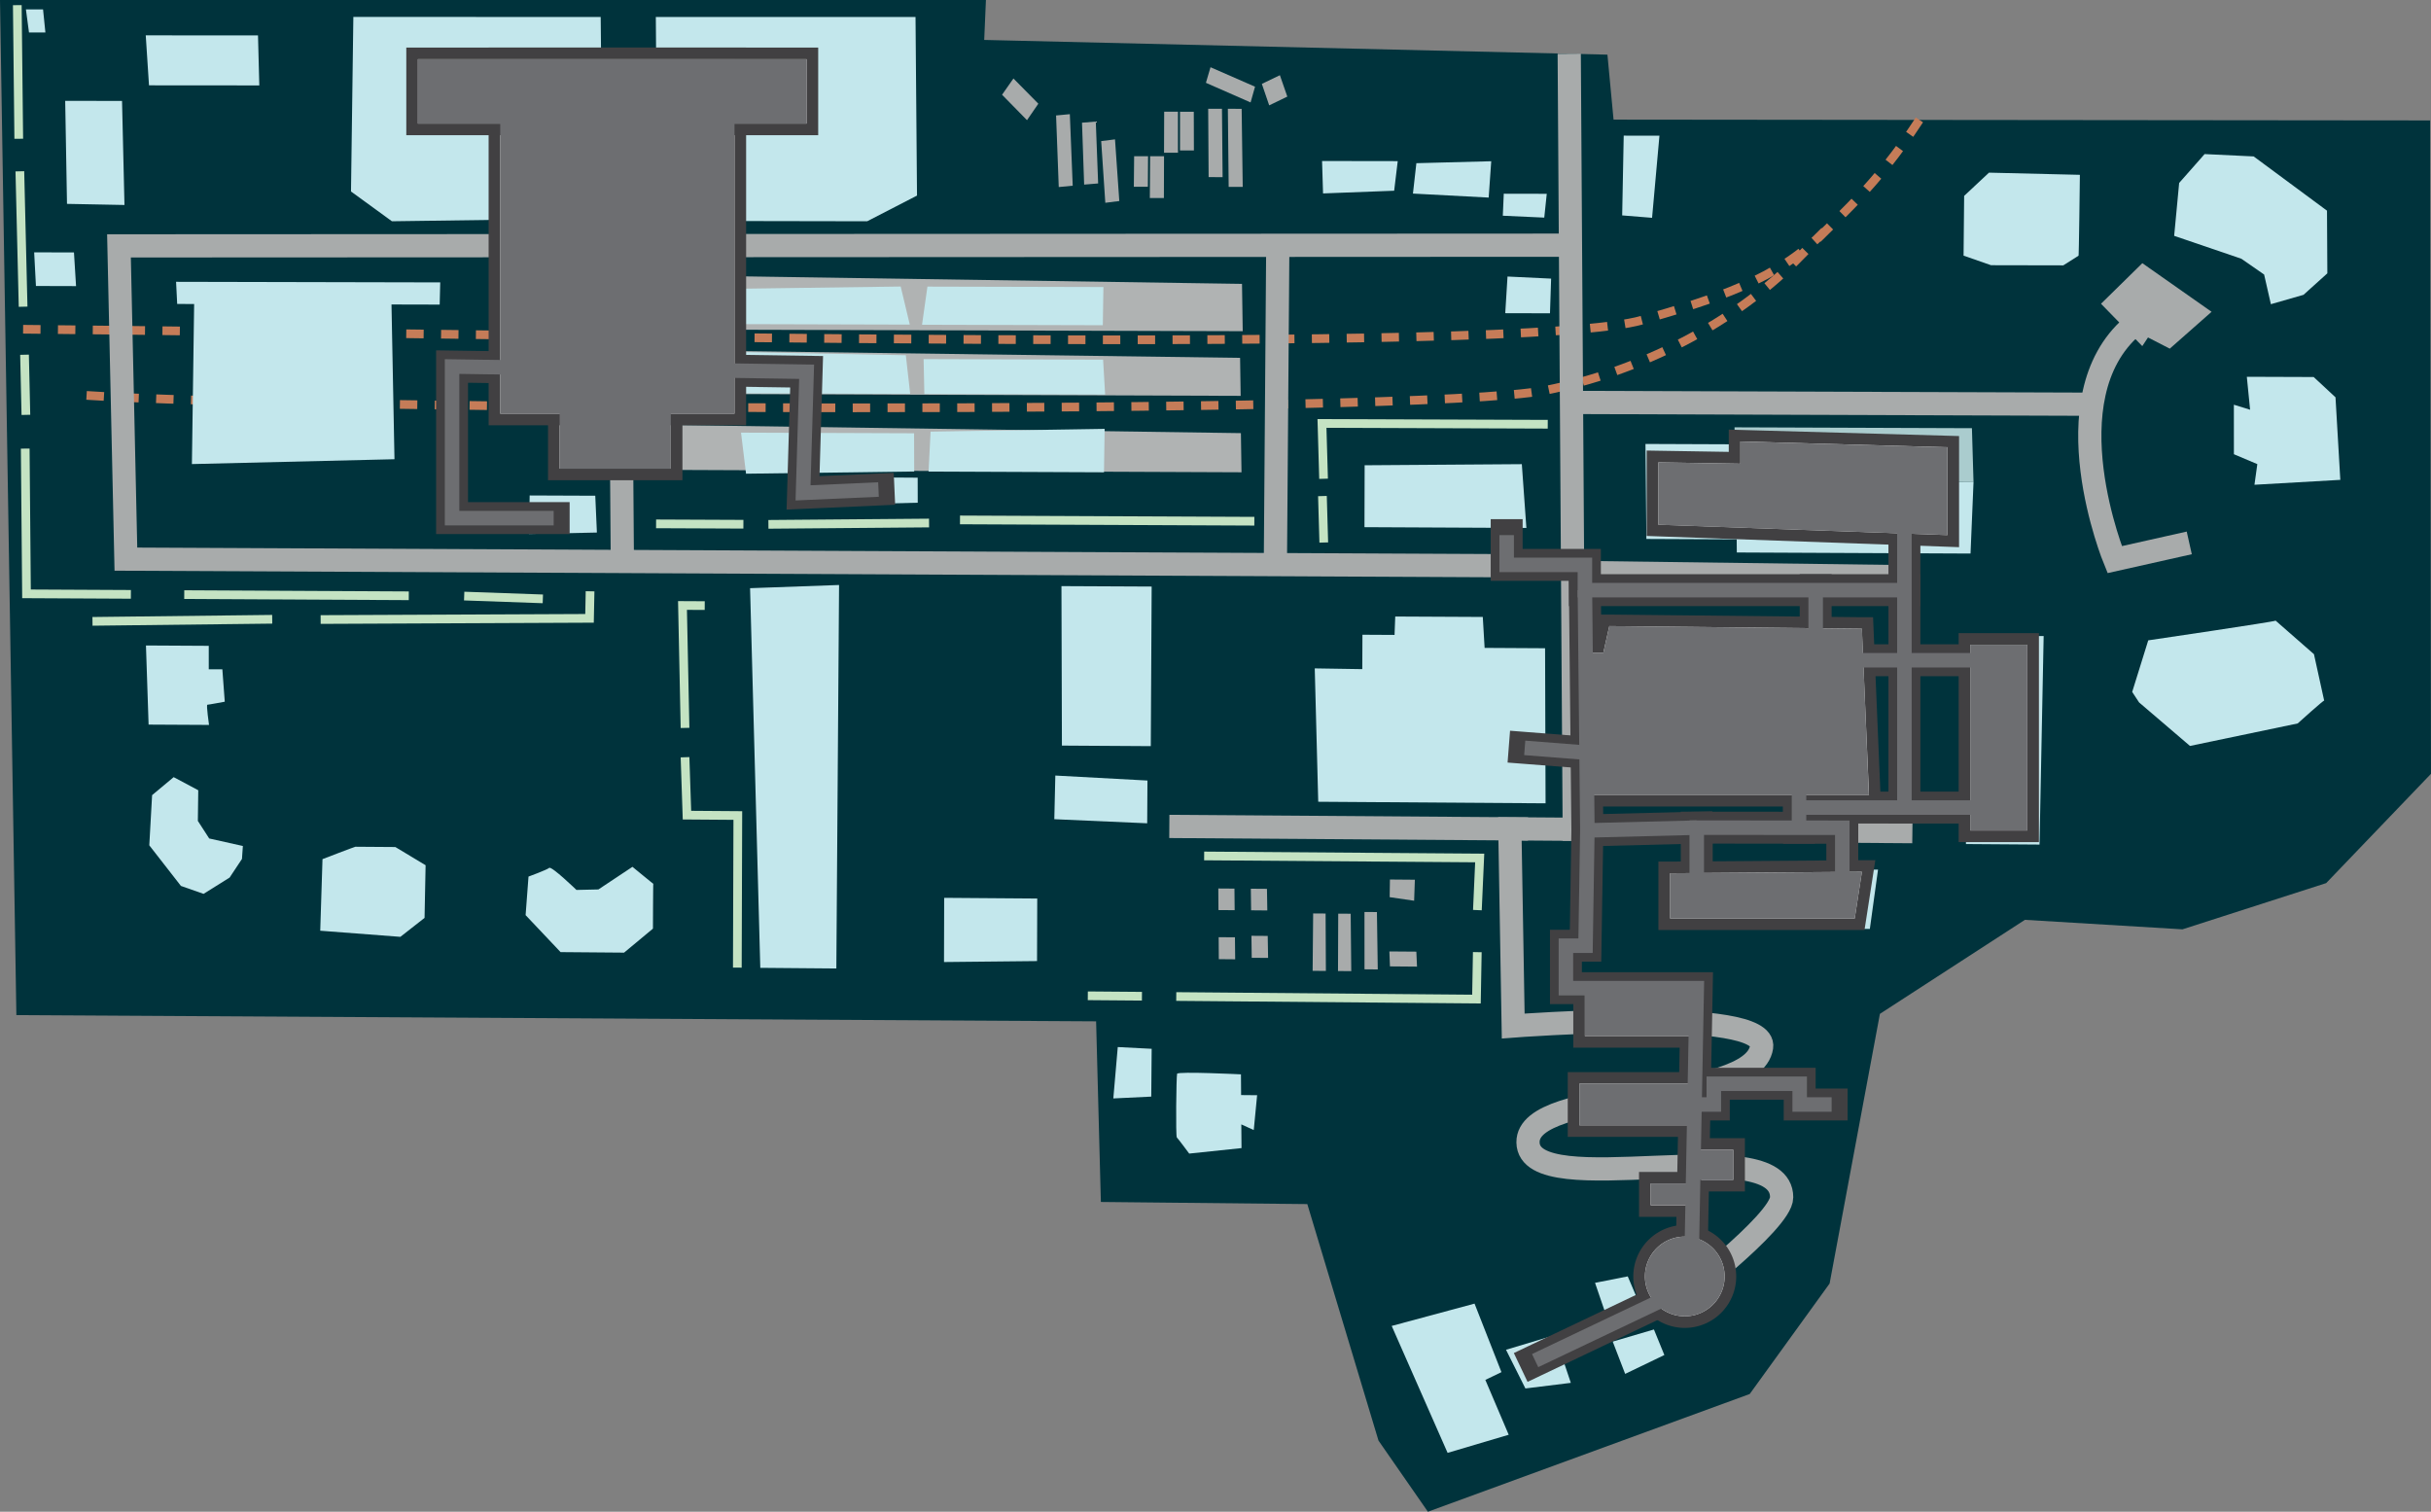 <svg id="Calque_1" data-name="Calque 1" xmlns="http://www.w3.org/2000/svg" viewBox="0 0 837.48 520.82"><rect x="0" y="0" width="837.48" height="520.82" fill="#808080" stroke="none"/><defs><style>.cls-1{fill:#00333c;}.cls-10,.cls-13,.cls-2,.cls-3,.cls-9{fill:none;}.cls-2{stroke:#c57c58;stroke-dasharray:6;}.cls-10,.cls-13,.cls-2,.cls-3,.cls-4,.cls-9{stroke-miterlimit:10;}.cls-2,.cls-9{stroke-width:3px;}.cls-3,.cls-4{stroke:#a8abab;stroke-width:8px;}.cls-4{fill:#fff;}.cls-5{fill:#a8abab;}.cls-6{fill:#b0b3b3;}.cls-7{fill:#c3e7ec;}.cls-8{fill:#aaccce;}.cls-9{stroke:#c4e3c3;}.cls-10{stroke:#414042;stroke-linecap:square;stroke-width:11px;}.cls-11{fill:#f1f2f2;}.cls-12{fill:#414042;}.cls-13{stroke:#6d6e71;stroke-width:5px;}.cls-14{fill:#6d6e71;}</style></defs><title>ReserveBasement</title><g id="Floor"><polygon id="ground" class="cls-1" points="751.87 320.17 801.36 304.25 837.48 266.59 837.16 41.49 555.87 41.21 553.76 18.83 339.06 13.76 339.65 0 0 0 5.64 349.73 377.61 351.87 379.25 414.1 450.37 414.83 474.89 496.31 491.91 520.82 602.78 480.26 630.3 442.2 647.63 349.29 697.58 316.9 751.87 320.17"/><g id="rails"><path class="cls-2" d="M663.36,103.08c-15.51,23.77-27.85,33.23-40.51,46.4-23.25,24.18-56.62,40.51-88.27,46.76-44.79,8.84-430.67,6.69-503,1.73" transform="translate(-2.13 -61.77)"/><path class="cls-2" d="M10.09,175.2c181.11,1.63,516.57,8.87,557.84-3.17,24.44-7.13,46.81-13.82,62.8-30.67" transform="translate(-2.13 -61.77)"/></g><g id="roads"><polyline class="cls-3" points="540.6 18.52 542.33 285.7 654.82 286.49 655.92 198.68 541.09 197.19"/><path class="cls-3" d="M756.33,248.81l-25.69,5.76s-22.87-55.58,6.1-80.44" transform="translate(-2.13 -61.77)"/><line class="cls-4" x1="720.67" y1="139.26" x2="541.38" y2="138.65"/><path class="cls-3" d="M578.77,510.89s37.13-28.08,37.14-36.62c.06-23.6-87.06,2.37-87.38-18.92C528.24,436,606,442.57,609,422.5c2.09-14-85.57-7.25-85.57-7.25l-1.16-67.94,22.15.16" transform="translate(-2.13 -61.77)"/><polyline class="cls-3" points="541.74 195.02 43.37 192.63 40.99 84.71 541.02 84.47"/><line class="cls-3" x1="439.37" y1="194.53" x2="440.2" y2="84.51"/><line class="cls-3" x1="214.4" y1="193.45" x2="213.57" y2="84.62"/><line class="cls-3" x1="402.83" y1="284.72" x2="526.41" y2="285.59"/><polygon class="cls-5" points="723.8 104.65 738.02 119.24 739.99 116.26 747.49 120.12 761.89 107.42 738.04 90.67 723.8 104.65"/></g><g id="pavement"><polygon class="cls-6" points="427.7 162.71 223.11 161.86 223.88 146.32 427.49 149.22 427.7 162.71"/><polygon class="cls-6" points="427.41 136.38 225.79 135.68 226.53 120.58 427.21 123.29 427.41 136.38"/><polygon class="cls-6" points="428.12 114.1 222.7 113.52 223.88 94.74 427.87 97.8 428.12 114.1"/></g><g id="buildings"><polygon class="cls-7" points="677.27 290.79 677.54 219 704.04 219.14 702.62 290.97 677.27 290.79"/><polygon class="cls-7" points="646.98 299.6 573.94 299.07 572.41 319.48 644.16 320.04 646.98 299.6"/><polygon class="cls-7" points="679.88 166.11 597.67 165.35 597.53 153.07 566.86 152.95 567.18 185.68 598.29 185.82 598.33 190.34 678.85 190.71 679.88 166.11"/><polygon class="cls-8" points="679.88 166.11 679.33 147.52 597.55 147.22 597.67 165.35 679.88 166.11"/><polygon class="cls-7" points="470.12 160.29 470.06 181.62 525.84 181.89 524.27 159.91 470.12 160.29"/><polygon class="cls-7" points="480.66 212.4 510.82 212.55 511.45 223.21 532.28 223.33 532.45 276.76 454.13 276.22 452.93 230.27 469.31 230.53 469.36 218.68 480.42 218.74 480.66 212.4"/><polygon class="cls-7" points="396.75 202.08 365.67 201.93 365.83 256.87 396.45 257.06 396.75 202.08"/><polygon class="cls-7" points="395.3 268.91 363.56 267.19 363.21 282.23 395.21 283.64 395.3 268.91"/><polygon class="cls-7" points="357.26 331.11 357.33 309.56 325.27 309.32 325.21 331.44 357.26 331.11"/><path class="cls-7" d="M786.08,275.59c.06.32-43.88,6.79-43.88,6.79l-5.53,17.77,2.37,3.61,17.54,15,37.1-7.75s9.06-8.18,9.13-7.86-3.52-16-3.52-16Z" transform="translate(-2.13 -61.77)"/><polygon class="cls-7" points="776.66 167.01 777.65 159.9 769.58 156.49 769.57 139.43 775.16 141.16 774.03 129.81 797.06 129.89 804.58 136.88 806.24 165.32 776.66 167.01"/><polygon class="cls-7" points="782.32 104.8 779.99 94.58 772.15 89.14 749 81.25 750.72 63.03 759.49 53.08 776.39 53.89 801.65 72.58 801.77 94.17 793.56 101.57 782.32 104.8"/><path class="cls-7" d="M718.18,149.87c.14.73.47-27.87.47-27.87l-31.31-.75-8.56,8-.2,20.59,9.47,3.3,24.89.05Z" transform="translate(-2.13 -61.77)"/><polygon class="cls-7" points="558.84 74.21 569.14 75.04 571.68 46.75 559.37 46.73 558.84 74.21"/><polygon class="cls-7" points="533.97 107.94 534.36 95.99 519.34 95.27 518.56 107.9 533.97 107.94"/><polygon class="cls-7" points="532 74.97 532.86 66.77 518.05 66.74 517.72 74.32 532 74.97"/><polygon class="cls-7" points="380.32 162.71 380.55 147.75 320.59 148.7 319.89 162.46 380.32 162.71"/><polygon class="cls-7" points="314.9 149.27 314.94 162.44 257.01 163.2 255.28 149.05 314.9 149.27"/><polygon class="cls-7" points="380.72 135.94 380.02 123.91 318.18 123.72 318.44 135.73 380.72 135.94"/><polygon class="cls-7" points="313.56 135.71 312.06 122.38 253.08 121.25 253.54 135.51 313.56 135.71"/><polygon class="cls-7" points="379.92 112.05 380.13 98.89 319.5 98.74 317.64 111.88 379.92 112.05"/><polygon class="cls-7" points="313.42 111.83 310.29 98.71 255.08 99.47 255.56 111.67 313.42 111.83"/><polygon class="cls-7" points="315.91 67.38 315.4 5.86 225.93 5.85 226.41 67.23 237.77 76.12 298.75 76.23 315.91 67.38"/><polygon class="cls-7" points="207.52 64.76 206.94 5.85 121.73 5.83 120.92 65.97 135.02 76.23 191.11 75.46 207.52 64.76"/><polygon class="cls-7" points="89.33 29.43 88.88 12.19 50.21 12.18 51.33 29.4 89.33 29.43"/><polygon class="cls-7" points="42.04 34.77 22.46 34.75 23.08 70.24 42.88 70.62 42.04 34.77"/><polygon class="cls-7" points="9.99 11.19 15.64 11.19 14.83 3.23 8.93 3.23 9.99 11.19"/><polygon class="cls-7" points="26.2 98.57 25.48 86.97 11.77 86.94 12.38 98.53 26.2 98.57"/><polygon class="cls-7" points="135.9 158.21 134.87 104.9 151.47 104.94 151.66 97.29 60.66 97.09 61.04 104.72 66.88 104.74 66.11 159.88 135.9 158.21"/><polygon class="cls-7" points="512.85 68.07 513.73 55.55 487.94 56.22 486.76 66.69 512.85 68.07"/><polygon class="cls-7" points="480.29 65.71 481.52 55.51 455.45 55.47 455.79 66.64 480.29 65.71"/><polygon class="cls-7" points="288.12 333.66 261.92 333.44 258.4 202.64 289.06 201.54 288.12 333.66"/><path class="cls-7" d="M227.07,381.7s.05-15.57.12-15.45-7.18-5.84-7.18-5.84l-11.73,7.79-7.56.17s-8.58-8.29-9.39-7.6-7.13,3-7.13,3l-1,13.28,12.05,12.74,21.87.18Z" transform="translate(-2.13 -61.77)"/><path class="cls-7" d="M148.39,378l.36-18.14-10.42-6.27-13.77-.1c-.24,0-11.33,4.27-11.33,4.27l-.78,24.66,27.61,2.11Z" transform="translate(-2.13 -61.77)"/><polygon class="cls-7" points="83.67 291.46 83.36 295.92 79.1 302.34 70.13 307.95 62.33 305.22 51.43 291.23 52.4 273.94 59.83 267.74 68.3 272.26 68.16 282.82 72.07 288.87 83.67 291.46"/><path class="cls-7" d="M74.14,311.52s-1-6.95-.58-6.95,6-1.05,6-1.05l-.83-11.17-4.68,0,0-8.08-21.64-.12.91,27.26Z" transform="translate(-2.13 -61.77)"/><polygon class="cls-7" points="205.63 183.47 205.07 170.79 182.47 170.7 182.22 183.97 205.63 183.47"/><polygon class="cls-7" points="573.37 466.83 569.78 458.03 555.58 462.2 559.87 473.33 573.37 466.83"/><polygon class="cls-7" points="566.11 452.29 560.76 439.74 549.49 441.96 554.09 455.42 566.11 452.29"/><polygon class="cls-7" points="541.15 476.42 535.63 459.97 518.82 465.02 525.5 478.35 541.15 476.42"/><polygon class="cls-7" points="519.75 494.3 511.7 475.4 517.25 472.73 507.98 449.12 479.44 456.81 498.7 500.54 519.75 494.3"/><path class="cls-7" d="M429.83,457.31l-.07-8.17,4.29,1.95,1.16-12-5.52-.05-.05-7.14s-21.72-1.07-22-.2-.52,21.57-.09,21.95,4.26,5.55,4.26,5.55Z" transform="translate(-2.13 -61.77)"/><polygon class="cls-7" points="396.61 377.8 396.75 361.33 385.07 360.73 383.54 378.43 396.61 377.8"/><polygon class="cls-7" points="316.14 164.57 316.16 173.19 296.64 173.69 296.05 164.43 316.14 164.57"/></g><g id="fencing"><polyline class="cls-9" points="254.01 333.37 254.18 280.96 236.66 280.83 235.99 260.88"/><polyline class="cls-9" points="235.99 250.78 235.12 208.6 242.78 208.64"/><polyline class="cls-9" points="203.28 203.71 203.09 213.03 110.46 213.44"/><line class="cls-9" x1="93.78" y1="213.35" x2="31.86" y2="214.07"/><line class="cls-9" x1="187.01" y1="206.32" x2="159.91" y2="205.36"/><line class="cls-9" x1="140.83" y1="205.26" x2="63.47" y2="204.86"/><polyline class="cls-9" points="45.09 204.77 9.13 204.59 8.69 154.55"/><line class="cls-9" x1="8.92" y1="142.93" x2="8.45" y2="122.21"/><line class="cls-9" x1="7.96" y1="105.67" x2="6.84" y2="59.02"/><line class="cls-9" x1="6.46" y1="47.81" x2="5.96" y2="1.77"/><line class="cls-9" x1="320.06" y1="180.19" x2="264.72" y2="180.65"/><line class="cls-9" x1="432.12" y1="179.57" x2="330.72" y2="179.12"/><line class="cls-9" x1="256.1" y1="180.61" x2="226.02" y2="180.48"/><polyline class="cls-9" points="533.2 146.16 455.42 145.88 455.97 164.95"/><line class="cls-9" x1="455.58" y1="170.9" x2="456.04" y2="186.91"/><line class="cls-9" x1="374.75" y1="343.07" x2="393.4" y2="343.22"/><polyline class="cls-9" points="405.22 343.32 508.64 344.2 508.93 328.03"/><polyline class="cls-9" points="508.96 313.55 509.76 295.59 414.83 294.89"/></g><g id="citern"><polygon class="cls-5" points="488.16 333.02 478.84 332.94 478.64 327.79 487.93 327.86 488.16 333.02"/><polygon class="cls-5" points="487.17 310.32 487.42 303.08 478.83 303.01 478.74 309.09 487.17 310.32"/><polygon class="cls-5" points="474.64 333.99 474.35 314.22 470.06 314.19 470.07 333.95 474.64 333.99"/><polygon class="cls-5" points="465.51 334.58 465.31 314.8 461.02 314.77 460.94 334.54 465.51 334.58"/><polygon class="cls-5" points="456.77 334.51 456.67 314.73 452.38 314.7 452.2 334.47 456.77 334.51"/><polygon class="cls-5" points="436.86 330.02 436.73 322.44 431.12 322.4 431.22 329.98 436.86 330.02"/><polygon class="cls-5" points="436.59 313.67 436.47 306.22 430.91 306.18 431.01 313.62 436.59 313.67"/><polygon class="cls-5" points="425.34 313.58 425.27 306.14 419.71 306.1 419.76 313.54 425.34 313.58"/><polygon class="cls-5" points="425.52 330.5 425.44 322.92 419.83 322.88 419.88 330.45 425.52 330.5"/></g><g id="random"><polygon class="cls-5" points="428.12 64.39 423.28 64.38 423 37.48 427.75 37.49 428.12 64.39"/><polygon class="cls-5" points="421.19 61.03 416.37 61.02 416.22 37.48 420.97 37.48 421.19 61.03"/><polygon class="cls-5" points="411.3 51.84 406.51 51.84 406.51 38.49 411.26 38.5 411.3 51.84"/><polygon class="cls-5" points="405.81 52.62 401.01 52.61 401.06 38.49 405.81 38.49 405.81 52.62"/><polygon class="cls-5" points="385.6 69.26 380.78 69.87 379.36 48.61 384.12 48.01 385.6 69.26"/><polygon class="cls-5" points="378.31 63.2 373.49 63.6 372.75 42.27 377.5 41.88 378.31 63.2"/><polygon class="cls-5" points="400.96 68.23 396.12 68.22 396.21 53.82 401.01 53.83 400.96 68.23"/><polygon class="cls-5" points="395.44 64.33 390.61 64.33 390.71 53.82 395.51 53.82 395.44 64.33"/><polygon class="cls-5" points="369.55 63.98 364.74 64.44 363.82 39.78 368.56 39.33 369.55 63.98"/><polygon class="cls-5" points="432.36 29.87 430.83 35.29 415.44 28.53 417.02 23.16 432.36 29.87"/><polygon class="cls-5" points="443.48 33.28 437.24 36.3 434.71 28.9 440.92 25.91 443.48 33.28"/><polygon class="cls-5" points="357.71 35.73 353.8 41.4 345.21 32.64 349.13 27.04 357.71 35.73"/></g><g id="heli"><path d="M613.6,299.43c0,8-2.77,21.27-5.51,21.27L608,332c-1.26.07-1.63.14-2.9.2l-.2-11.4c-3.27.14-4.54-14.14-4.61-21s1.87-19.9,5.76-19.88C609.65,279.87,613.59,289.25,613.6,299.43Z" transform="translate(-2.13 -61.77)"/><rect x="602.82" y="330.14" width="7.27" height="2.7" transform="translate(1210.78 601.2) rotate(180)"/><rect x="605.13" y="275.48" width="2.63" height="49.52" transform="translate(904.57 -367.97) rotate(90)"/><rect x="605.13" y="275.48" width="2.63" height="49.52" transform="translate(1245.45 21.96) rotate(135)"/><rect x="605.13" y="275.48" width="2.63" height="49.52" transform="translate(387.8 -402.65) rotate(45)"/></g></g><g id="basement"><g id="basement_outline"><polyline class="cls-10" points="634.67 306.26 634.67 285.18 584.53 285.14 584.53 306.26"/><polyline class="cls-10" points="684.5 278.22 656.07 278.22 656.07 227.47 683.28 227.47"/><polyline class="cls-10" points="656.07 179.17 656.07 227.47 640.17 227.47"/><polyline class="cls-10" points="519.05 184.36 519.05 194.61 546 194.61 546 203.32 656.07 203.32"/><polyline class="cls-10" points="584.53 285.14 546.85 286.09 546 203.32"/><line class="cls-10" x1="656.07" y1="278.22" x2="619.76" y2="278.22"/><line class="cls-10" x1="619.76" y1="285.18" x2="619.76" y2="272.8"/><line class="cls-10" x1="625.5" y1="203.32" x2="625.5" y2="233.59"/><line class="cls-10" x1="525.27" y1="257.66" x2="555.33" y2="260"/><polyline class="cls-10" points="528.85 468.75 582.58 443.18 584.53 340.44 539.46 340.44 539.46 325.81 546.22 325.81 546.85 286.09"/><polyline class="cls-10" points="631 380.52 619.99 380.52 619.99 373.37 590.41 373.37 590.41 380.52 578.26 380.52"/><polyline class="cls-10" points="190.74 178.5 155.74 178.5 155.74 126.28 277.88 128.08 276.65 169.8 302.64 168.65"/><rect class="cls-11" x="676.75" y="220.12" width="23.67" height="67.96"/><path class="cls-12" d="M700.54,283.89v64H680.88v-64h19.66m4-4H676.88v72h27.66v-72Z" transform="translate(-2.13 -61.77)"/><polygon class="cls-11" points="573.36 318.44 573.36 298.86 643.77 298.34 640.66 318.44 573.36 318.44"/><path class="cls-12" d="M643.56,362.12l-2.48,16.09h-63.6v-15.6l66.08-.49m4.68-4-4.71,0-66.08.48-4,0v23.57h71l.53-3.39,2.49-16.08.72-4.65Z" transform="translate(-2.13 -61.77)"/><polygon class="cls-11" points="569.28 182.72 569.28 157.26 597.56 157.72 597.56 150.04 672.9 152.16 672.9 186.44 569.28 182.72"/><path class="cls-12" d="M601.69,213.86l71.34,2v30.26l-99.62-3.58V221.06l28.28.46v-7.66m-4-4.11v7.7l-24.22-.39-4.06-.07v29.42l3.85.14,99.62,3.58,4.15.15V212l-3.89-.11-71.34-2-4.11-.12Z" transform="translate(-2.13 -61.77)"/><polygon class="cls-11" points="544.74 275.88 544.2 222.87 550.75 222.87 552.82 213.68 643.36 214.64 645.93 275.88 544.74 275.88"/><path class="cls-12" d="M556.54,277.47l87,.91L646,335.64H548.85l-.5-49h6.13l2.06-9.17m-3.19-4-.71,3.16-1.36,6.05h-7l0,4,.5,49,0,3.95H650.14l-.18-4.16-2.4-57.26-.16-3.8-3.79,0-87-.91-3.23,0Z" transform="translate(-2.13 -61.77)"/><rect class="cls-11" x="544" y="337.83" width="42.52" height="21.12"/><path class="cls-12" d="M586.66,401.59v17.13H548.13V401.59h38.53m4-4H544.13v25.13h46.53V397.59Z" transform="translate(-2.13 -61.77)"/><rect class="cls-11" x="542.09" y="371.37" width="43.81" height="18.3"/><path class="cls-12" d="M586,435.14v14.3H546.22v-14.3H586m4-4H542.22v22.3H590v-22.3Z" transform="translate(-2.13 -61.77)"/><path class="cls-11" d="M582.53,517.25a15.73,15.73,0,1,1,15.73-15.73A15.74,15.74,0,0,1,582.53,517.25Z" transform="translate(-2.13 -61.77)"/><path class="cls-12" d="M582.53,487.8a13.73,13.73,0,1,1-13.72,13.72,13.72,13.72,0,0,1,13.72-13.72m0-4a17.73,17.73,0,1,0,17.73,17.72,17.74,17.74,0,0,0-17.73-17.72Z" transform="translate(-2.13 -61.77)"/><rect class="cls-11" x="581.69" y="394.13" width="17.43" height="14.35"/><path class="cls-12" d="M599.25,457.89v10.35H585.82V457.89h13.43m4-4H581.82v18.35h21.43V453.89Z" transform="translate(-2.13 -61.77)"/><rect class="cls-11" x="566.64" y="405.72" width="17.43" height="11.47"/><path class="cls-12" d="M584.2,469.49V477H570.77v-7.47H584.2m4-4H566.77V481H588.2V465.49Z" transform="translate(-2.13 -61.77)"/><rect class="cls-11" x="190.79" y="124.27" width="42.31" height="39.22"/><path class="cls-12" d="M233.23,188v35.22H194.92V188h38.31m4-4H190.92v43.22h46.31V184Z" transform="translate(-2.13 -61.77)"/><rect class="cls-11" x="170.33" y="18.4" width="84.71" height="126.12"/><path class="cls-12" d="M255.17,82.16V204.29H174.46V82.16h80.71m4-4H170.46V208.29h88.71V78.16Z" transform="translate(-2.13 -61.77)"/><rect class="cls-11" x="141.97" y="18.4" width="137.91" height="26.18"/><path class="cls-12" d="M280,82.16v22.19H146.1V82.16H280m4-4H142.1v30.19H284V78.16Z" transform="translate(-2.13 -61.77)"/></g><g id="basement-2" data-name="basement"><polyline class="cls-13" points="634.67 306.26 634.67 285.18 584.53 285.14 584.53 306.26"/><polyline class="cls-13" points="684.5 278.22 656.07 278.22 656.07 227.47 683.28 227.47"/><polyline class="cls-13" points="656.07 179.17 656.07 227.47 640.17 227.47"/><polyline class="cls-13" points="519.05 184.36 519.05 194.61 546 194.61 546 203.32 656.07 203.32"/><polyline class="cls-13" points="584.53 285.14 546.85 286.09 546 203.32"/><line class="cls-13" x1="656.07" y1="278.22" x2="619.76" y2="278.22"/><line class="cls-13" x1="619.76" y1="285.18" x2="619.76" y2="272.8"/><line class="cls-13" x1="625.5" y1="203.32" x2="625.5" y2="233.59"/><line class="cls-13" x1="525.27" y1="257.66" x2="555.33" y2="260"/><polyline class="cls-13" points="528.85 468.75 582.58 443.18 584.53 340.44 539.46 340.44 539.46 325.81 546.22 325.81 546.85 286.09"/><polyline class="cls-13" points="631 380.52 619.99 380.52 619.99 373.37 590.41 373.37 590.41 380.52 578.26 380.52"/><polyline class="cls-13" points="190.74 178.5 155.74 178.5 155.74 126.28 277.88 128.08 276.65 169.8 302.64 168.65"/><rect class="cls-14" x="678.75" y="222.12" width="19.66" height="63.96"/><polygon class="cls-14" points="638.95 316.44 641.44 300.36 575.36 300.85 575.36 316.44 638.95 316.44"/><polygon class="cls-14" points="670.9 184.36 670.9 154.11 599.56 152.1 599.56 159.75 571.28 159.29 571.28 180.79 670.9 184.36"/><polygon class="cls-14" points="643.84 273.88 546.72 273.88 546.22 224.87 552.35 224.87 554.41 215.7 641.44 216.62 643.84 273.88"/><rect class="cls-14" x="548.13" y="401.59" width="38.52" height="17.12" transform="translate(1132.66 758.54) rotate(180)"/><rect class="cls-14" x="546.22" y="435.14" width="39.81" height="14.3" transform="translate(1130.13 822.82) rotate(180)"/><circle class="cls-14" cx="580.41" cy="439.76" r="13.73"/><rect class="cls-14" x="585.82" y="457.89" width="13.43" height="10.35" transform="translate(1182.95 864.37) rotate(180)"/><rect class="cls-14" x="570.77" y="469.49" width="13.43" height="7.47" transform="translate(1152.84 884.68) rotate(180)"/><rect class="cls-14" x="194.92" y="188.04" width="38.31" height="35.22" transform="translate(426.02 349.54) rotate(180)"/><rect class="cls-14" x="174.46" y="82.16" width="80.71" height="122.12" transform="translate(427.5 224.69) rotate(180)"/><rect class="cls-14" x="146.1" y="82.16" width="133.91" height="22.18" transform="translate(423.97 124.75) rotate(180)"/></g></g></svg>